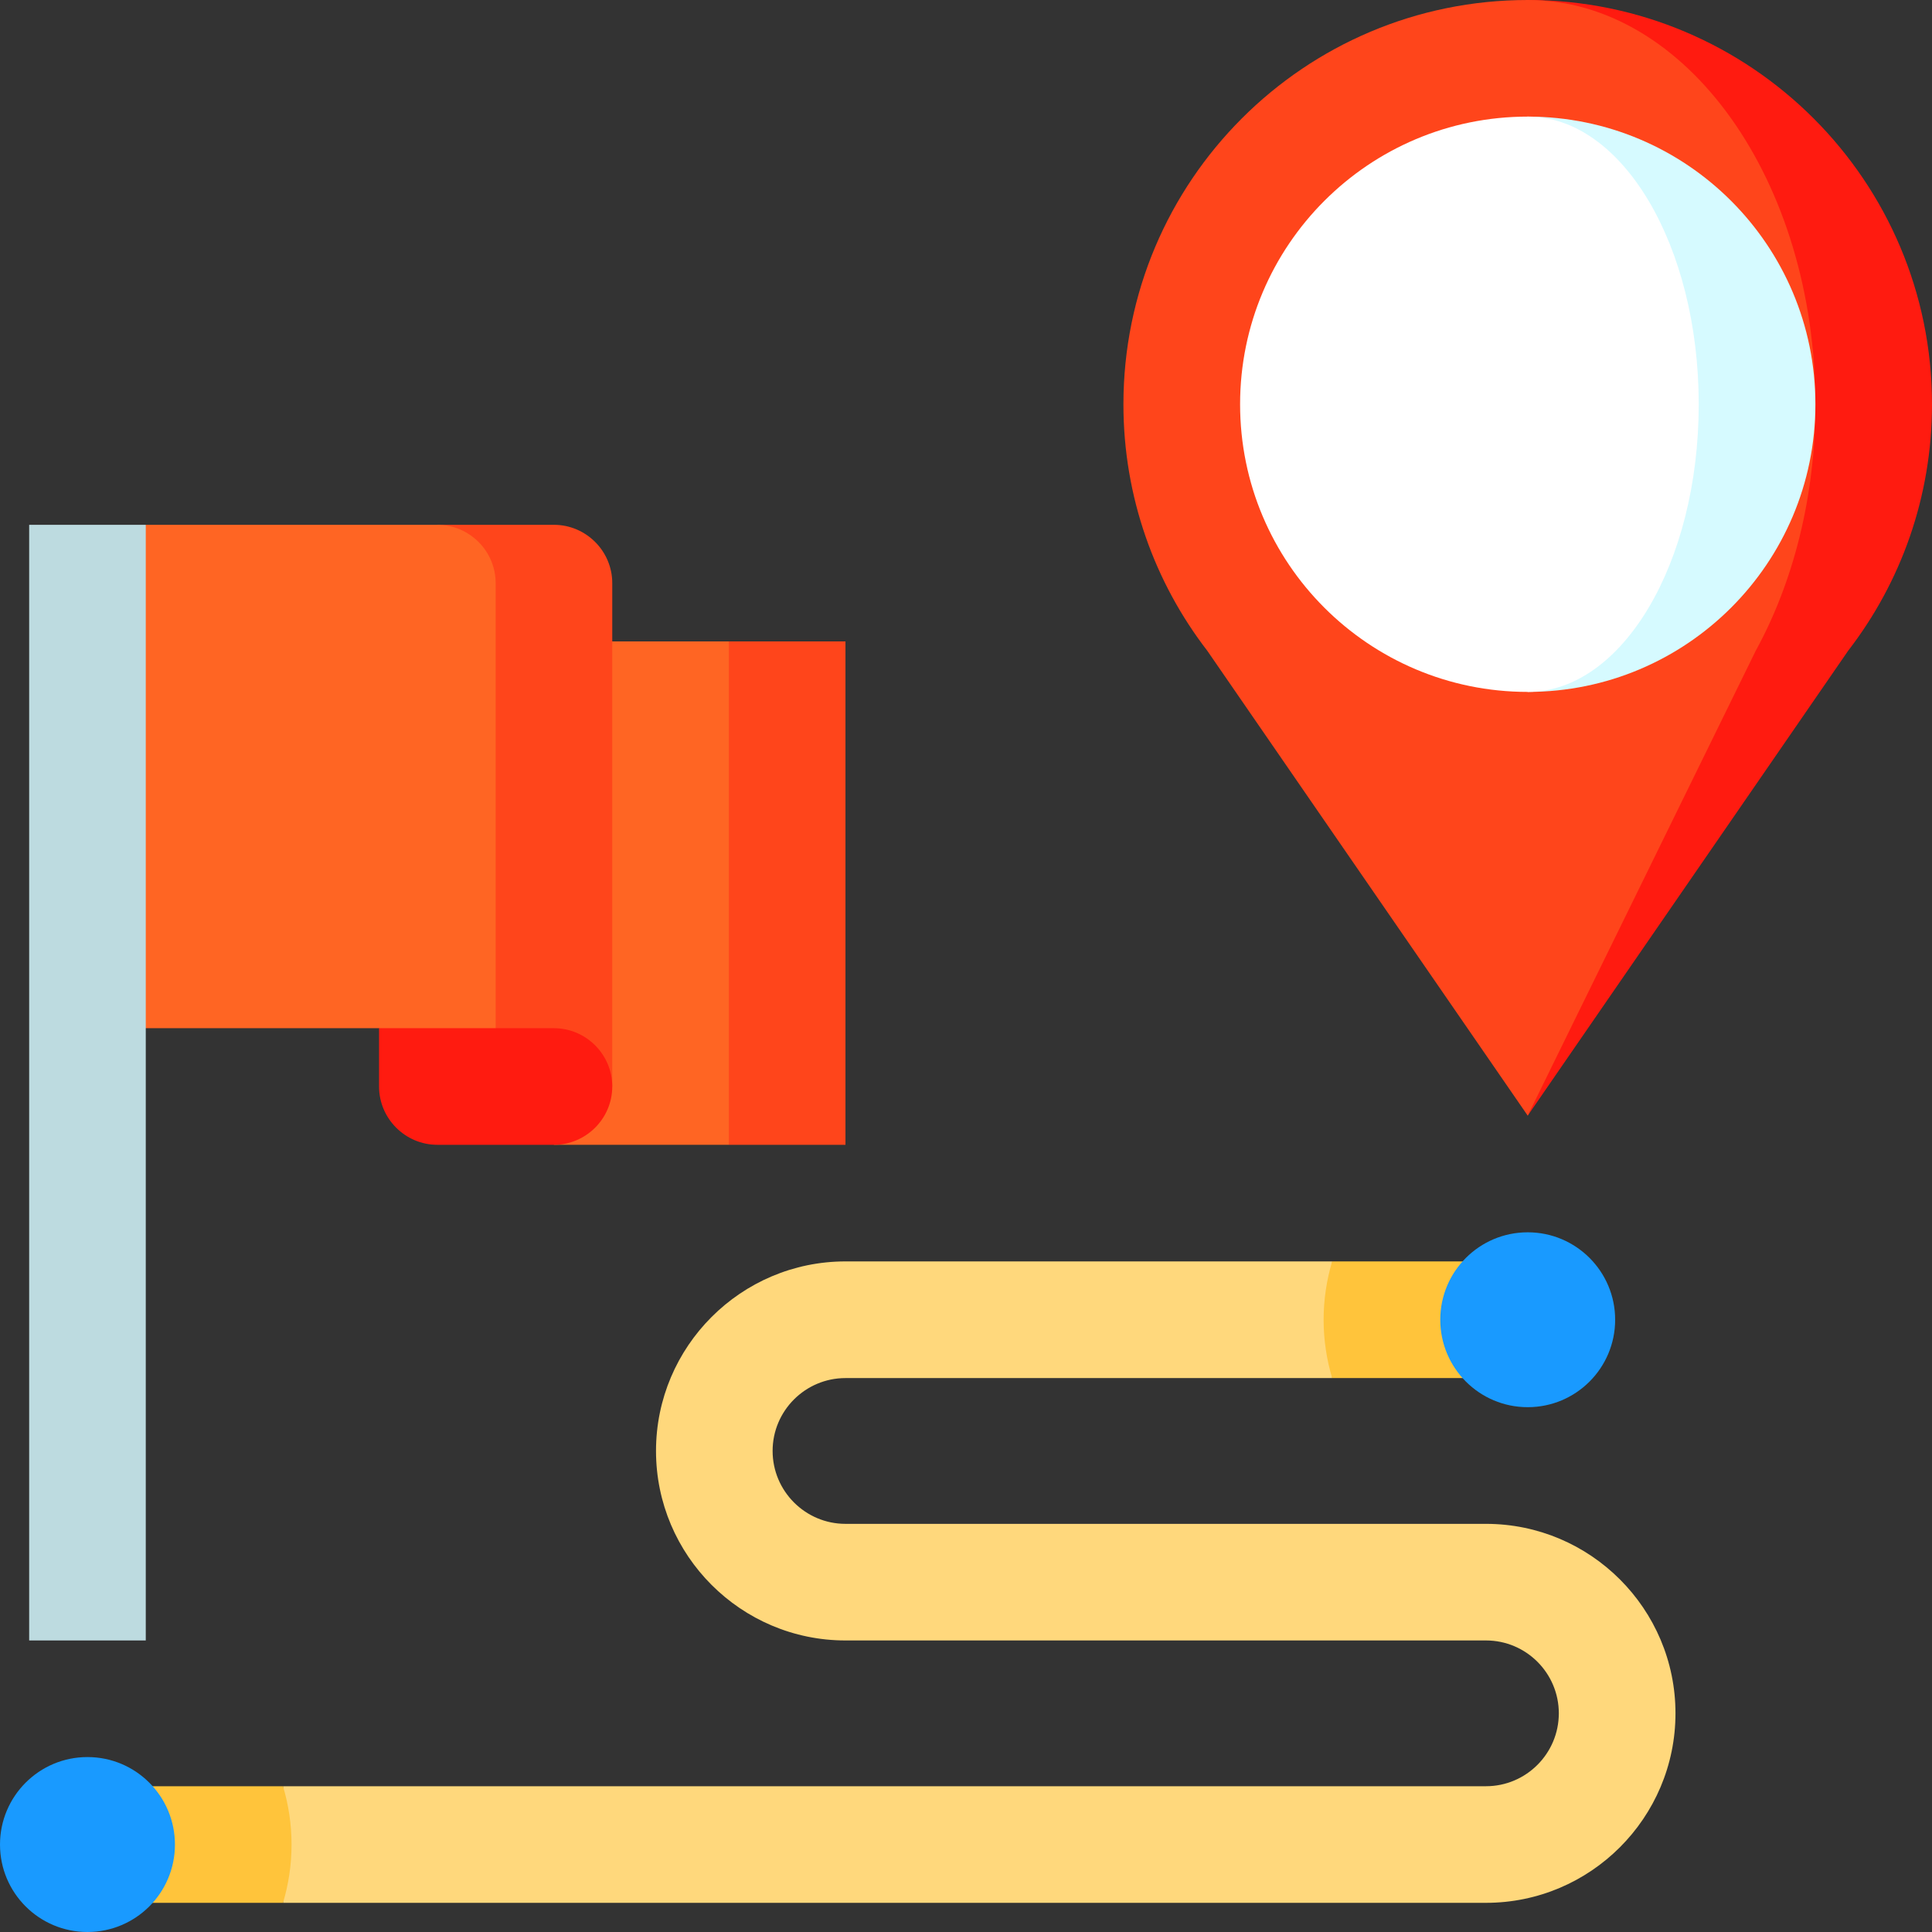 <svg width="31" height="31" viewBox="0 0 31 31" fill="none" xmlns="http://www.w3.org/2000/svg">
<rect x="0" y="0" width="31" height="31" fill="#333333" stroke="none"/>
<g clip-path="url(#clip0)">
<path d="M11.695 10.292L10.292 14.331L11.695 18.369H13.566V10.292H11.695Z" fill="#FF451B"/>
<path d="M8.888 10.292H11.695V18.369H8.888V10.292Z" fill="#FF6523"/>
<path d="M8.888 8.421H7.017V17.434H9.824V9.356C9.824 8.842 9.403 8.421 8.888 8.421Z" fill="#FF451B"/>
<path d="M7.017 8.421H2.339L1.403 9.356V16.498H6.081L7.953 17.434V9.356C7.953 8.842 7.532 8.421 7.017 8.421Z" fill="#FF6523"/>
<path d="M8.888 16.498H6.082V17.434C6.082 17.948 6.503 18.369 7.017 18.369H8.888C9.403 18.369 9.824 17.948 9.824 17.434C9.824 16.919 9.403 16.498 8.888 16.498Z" fill="#FF1B10"/>
<path d="M0.468 8.421H2.339V26.322H0.468V8.421Z" fill="#BDDBE0"/>
<path d="M23.843 24.451H13.566C12.922 24.451 12.397 23.926 12.397 23.281C12.397 22.636 12.922 22.112 13.566 22.112H21.376V20.24H13.566C11.89 20.24 10.526 21.605 10.526 23.281C10.526 24.958 11.89 26.322 13.566 26.322H23.843C24.488 26.322 25.012 26.846 25.012 27.491C25.012 28.136 24.488 28.661 23.843 28.661H4.542V30.532H23.843C25.52 30.532 26.884 29.168 26.884 27.491C26.884 25.815 25.52 24.451 23.843 24.451Z" fill="#FFD87C"/>
<path d="M21.375 22.112H24.513V20.24H21.375C21.287 20.537 21.238 20.851 21.238 21.176C21.238 21.501 21.287 21.815 21.375 22.112Z" fill="#FFC43B"/>
<path d="M4.541 28.661H1.403V30.532H4.541C4.63 30.236 4.678 29.922 4.678 29.596C4.678 29.272 4.63 28.958 4.541 28.661Z" fill="#FFC43B"/>
<path d="M2.807 29.597C2.807 30.372 2.179 31 1.403 31C0.628 31 0 30.372 0 29.597C0 28.822 0.628 28.193 1.403 28.193C2.179 28.193 2.807 28.822 2.807 29.597Z" fill="#199AFF"/>
<path d="M25.916 21.176C25.916 21.951 25.288 22.579 24.513 22.579C23.738 22.579 23.11 21.951 23.11 21.176C23.11 20.401 23.738 19.773 24.513 19.773C25.288 19.773 25.916 20.401 25.916 21.176Z" fill="#199AFF"/>
<path d="M24.513 0V17.901L29.655 10.441C30.499 9.347 31 7.975 31 6.487C31 2.904 28.096 0 24.513 0V0Z" fill="#FF1B10"/>
<path d="M29.129 6.487C29.129 2.904 27.062 0 24.513 0C20.931 0 18.026 2.904 18.026 6.487C18.026 7.975 18.528 9.347 19.371 10.441L24.513 17.901L28.172 10.441C28.772 9.347 29.129 7.975 29.129 6.487Z" fill="#FF451B"/>
<path d="M24.513 1.871V11.102C27.062 11.102 29.129 9.036 29.129 6.487C29.129 3.938 27.062 1.871 24.513 1.871Z" fill="#D6FAFF"/>
<path d="M27.257 6.487C27.257 3.938 26.029 1.871 24.513 1.871C21.964 1.871 19.898 3.938 19.898 6.487C19.898 9.036 21.964 11.102 24.513 11.102C26.029 11.102 27.257 9.036 27.257 6.487Z" fill="white"/>
</g>
<defs>
<clipPath id="clip0">
<rect width="31" height="31" fill="white"/>
</clipPath>
</defs>
</svg>
